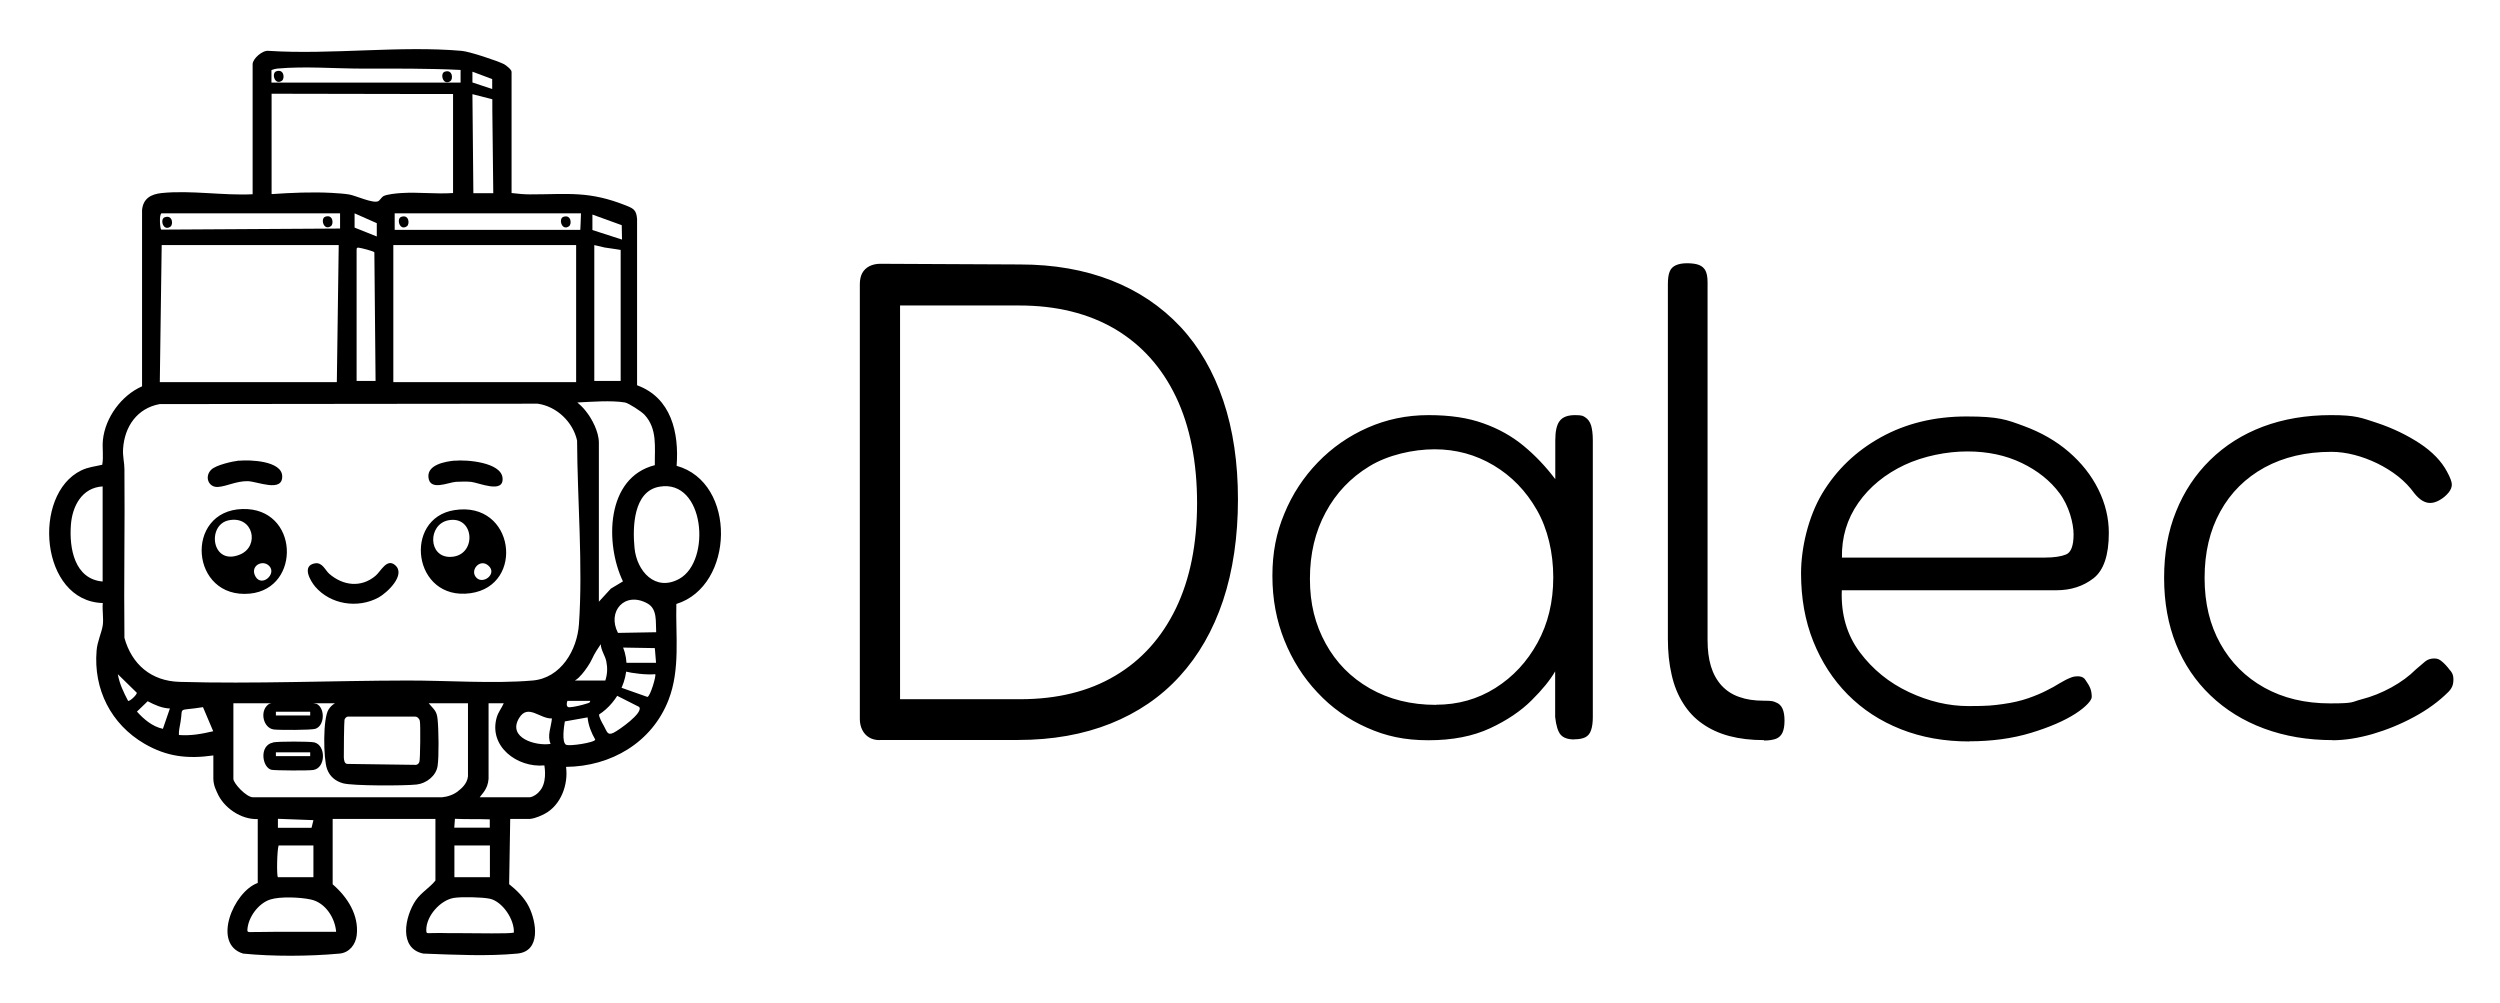 <?xml version="1.0" encoding="UTF-8"?>
<svg id="Layer_1" xmlns="http://www.w3.org/2000/svg" version="1.1" viewBox="0 0 1858.5 745.5">
  <!-- Generator: Adobe Illustrator 29.8.2, SVG Export Plug-In . SVG Version: 2.1.1 Build 3)  -->
  <path d="M653.9,550.2c-3,0-5.7-.7-7.8-2-2.2-1.3-3.9-3.2-5.1-5.6-1.2-2.4-1.8-5.1-1.8-8.1V211.4c0-3.4.6-6.2,1.8-8.4,1.2-2.2,3-3.9,5.3-5.1,2.4-1.2,5.1-1.8,8.1-1.8l103.8.5c25.3,0,48,4,68.1,11.9,20.1,7.9,37.1,19.4,51.2,34.4,14,15,24.6,33.4,31.9,55,7.3,21.6,10.9,46.1,10.9,73.4s-3.7,53.1-11.1,75.2c-7.4,22.1-18.2,40.9-32.2,56.2-14,15.4-31.2,27.1-51.4,35.2-20.3,8.1-43.2,12.2-68.9,12.2h-102.8ZM669.1,519.8h89.1c27.7,0,51.3-5.8,70.9-17.5,19.6-11.6,34.6-28.4,45.1-50.1,10.5-21.8,15.7-47.9,15.7-78.2s-5.2-57.1-15.7-79c-10.5-21.9-25.6-38.7-45.3-50.4-19.8-11.6-43.5-17.5-71.2-17.5h-88.6v292.7h0ZM1170.3,549.7c-4.7,0-8.1-1.2-10.1-3.5s-3.4-6.8-4.1-13.2v-33.9c-3.7,6.4-9.5,13.6-17.5,21.5-7.9,7.9-18.2,14.9-30.9,20.8-12.7,5.9-27.9,8.9-45.8,8.9s-31.8-3.1-45.8-9.4c-14-6.2-26.3-14.9-36.7-26.1-10.5-11.1-18.7-24.1-24.6-38.8-5.9-14.7-8.9-30.6-8.9-47.9s2.9-32,8.9-46.3c5.9-14.4,14.2-27,24.8-38,10.6-11,23-19.6,37-25.8,14-6.2,29.1-9.4,45.3-9.4s29.4,2,40.8,6.1c11.3,4,21.3,9.6,29.9,16.7s16.5,15.4,23.6,24.8v-28.9c0-6.8,1.1-11.6,3.3-14.4,2.2-2.9,6-4.3,11.4-4.3s6,.6,7.8,1.8c1.8,1.2,3.2,3.1,4.1,5.8.8,2.7,1.3,6.4,1.3,11.1v205.6c0,4-.4,7.3-1.3,9.9-.8,2.5-2.3,4.3-4.3,5.3-2,1-4.7,1.5-8.1,1.5h0ZM1067.5,523.9c16.2,0,30.9-4.1,44.1-12.4,13.2-8.3,23.6-19.5,31.4-33.7,7.8-14.2,11.7-30.4,11.7-48.6s-4.1-36-12.2-50.1c-8.1-14.2-18.8-25.2-32.2-33.2-13.3-7.9-27.9-11.9-43.8-11.9s-34.8,4.2-48.6,12.7c-13.8,8.4-24.7,19.8-32.4,34.2-7.8,14.4-11.7,30.8-11.7,49.4s3.9,33.9,11.7,48.1c7.8,14.2,18.7,25.3,32.9,33.4,14.2,8.1,30.6,12.2,49.1,12.2h0ZM1311.3,550.2c-9.5,0-18-1-25.6-3-7.6-2-14.3-5.1-20-9.1-5.8-4-10.6-9.1-14.4-15.2-3.9-6.1-6.8-13.2-8.6-21.3-1.9-8.1-2.8-17-2.8-26.8V211.4c0-4.1.4-7.2,1.3-9.4.8-2.2,2.4-3.8,4.6-4.8,2.2-1,5-1.5,8.4-1.5s6.7.4,8.9,1.3c2.2.9,3.8,2.3,4.8,4.3,1,2,1.5,4.9,1.5,8.6v265.9c0,7.4.8,13.9,2.5,19.5,1.7,5.6,4.3,10.3,7.8,14.2,3.6,3.9,7.9,6.8,13.2,8.6,5.2,1.9,11.2,2.8,18,2.8s7.2.4,9.4,1.3c2.2.8,3.8,2.4,4.8,4.6,1,2.2,1.5,5.2,1.5,8.9s-.5,6.7-1.5,8.9-2.6,3.7-4.8,4.6c-2.2.8-5.2,1.3-8.9,1.3h0ZM1464,551.2c-18.6,0-35.5-3-50.9-9.1-15.4-6.1-28.5-14.7-39.5-25.8-11-11.1-19.5-24.3-25.6-39.5s-9.1-32.1-9.1-50.6,5.2-41.7,15.7-59.3c10.5-17.5,25-31.5,43.6-41.8,18.6-10.3,39.8-15.5,63.8-15.5s29.7,2.4,42.5,7.1c12.8,4.7,24,11.1,33.4,19.2,9.4,8.1,16.8,17.4,22,27.9,5.2,10.5,7.8,21.3,7.8,32.4,0,16.5-3.8,27.8-11.4,33.7-7.6,5.9-16.8,8.9-27.6,8.9h-159.5c-.7,17.9,3.8,33.3,13.4,46.1,9.6,12.8,21.8,22.7,36.5,29.6s29.4,10.4,44.3,10.4,18.3-.5,25.6-1.5c7.3-1,13.5-2.5,18.7-4.3,5.2-1.8,9.7-3.7,13.4-5.6,3.7-1.8,7.1-3.7,10.1-5.6,3-1.8,5.9-3.3,8.6-4.3,1.7-.7,3.6-.9,5.8-.8,2.2.2,3.8,1.1,4.8,2.8,1.7,2.4,2.9,4.5,3.6,6.3.7,1.9,1,4,1,6.3s-4.1,7.2-12.2,12.4c-8.1,5.2-19.1,10-32.9,14.2-13.8,4.2-29.2,6.3-46.1,6.3h0ZM1369.3,414.5h150.9c6.8,0,12-.8,15.7-2.3,3.7-1.5,5.6-6.5,5.6-14.9s-3.5-21.4-10.4-30.6c-6.9-9.3-16.3-16.8-28.1-22.5-11.8-5.7-25.3-8.6-40.5-8.6s-32.5,3.4-46.8,10.1c-14.3,6.8-25.8,16.1-34.2,28.1-8.4,12-12.5,25.6-12.2,40.8h0ZM1734,550.2c-18.6,0-35.5-2.9-50.9-8.6-15.4-5.7-28.6-13.9-39.8-24.6-11.1-10.6-19.7-23.3-25.6-38-5.9-14.7-8.9-31.1-8.9-49.4s2.9-34.7,8.9-49.4c5.9-14.7,14.3-27.4,25.3-38.2,11-10.8,24.1-19.1,39.2-24.8,15.2-5.7,32.1-8.6,50.7-8.6s22.5,2,34.2,5.8c11.7,3.9,22.2,9,31.7,15.2,9.4,6.2,16.2,13.3,20.3,21,2.4,4.4,3.6,7.6,3.6,9.6s-.8,4-2.5,6.1c-2,2.4-4.3,4.2-6.8,5.6-2.5,1.4-4.8,2-6.8,2-4.1,0-7.9-2.4-11.7-7.1-3.4-4.7-7.4-8.9-12.2-12.7-4.7-3.7-9.9-6.9-15.4-9.6-5.6-2.7-11.2-4.8-17-6.3-5.8-1.5-11.5-2.3-17.2-2.3-18.9,0-35.4,3.9-49.6,11.6-14.2,7.8-25.2,18.7-32.9,32.7-7.8,14-11.7,30.5-11.7,49.4s3.9,34.9,11.7,48.9c7.8,14,18.7,24.9,32.7,32.7,14,7.8,30.3,11.7,48.9,11.7s15.5-1,23.3-3c7.8-2,15.2-5,22.3-8.9,7.1-3.9,13.2-8.4,18.2-13.4,2.7-2.4,5-4.3,6.8-5.8,1.8-1.5,4.1-2.3,6.8-2.3s4,.8,5.8,2.3c1.8,1.5,3.8,3.6,5.8,6.3,1.3,1.3,2.2,3,2.5,4.8.3,1.9.2,3.8-.2,5.8-.5,2-1.6,3.9-3.3,5.6-7.1,7.1-15.6,13.3-25.6,18.7-10,5.4-20.3,9.6-30.9,12.7-10.6,3-20.5,4.6-29.6,4.6h0ZM503,346.3c1.9-24.7-4-50.6-29.4-59.9v-123.6c-.5-6.4-2.4-7.7-7.9-9.9-28-11.2-43.1-8.4-71.7-8.4-4.4,0-8.4-.4-13.7-1V53.4c0-1.7-4-4.8-5.6-5.7-5.2-2.6-26-9.5-31.6-9.9-45.7-4-97.1,3-143.5,0-4.5-.6-11.8,5.9-11.8,9.9v96.7c-21.9,1.1-45.8-3.1-67.5-.9-8,.8-13.9,4-14.7,12.7v131c-15.3,6.7-27.4,23.2-29.1,39.9-.6,6.1.6,12.3-.5,18.4-5.5,1.3-10.4,1.7-15.6,4.2-36.9,17.9-30.6,97.3,16,98.6-.5,5.2.7,11.4,0,16.5-.9,5.8-4.1,12.1-4.6,18.9-2.4,28.7,10.7,54.7,35.6,69.2,16.7,9.7,32.1,11.4,51.2,8.7v17.5c.2,5.4,2.3,8.7,2.9,10.3,4.8,11.2,17.8,20,30.1,19.5v47.5c-18.1,6.5-34.2,45.4-10.9,52.5,22,2.2,49.1,2.1,71.8,0,7.2-.7,11.9-6.7,12.7-13.7,1.7-15.1-7-28.4-17.9-37.8v-48.6h76.4v45.8c-4.3,5.4-10.5,8.8-14.6,14.7-8.1,11.9-13,35.8,5.6,39.6,23.7.9,47.8,2.1,69.9,0,17.7-1.7,14.3-23.5,8.5-35-3.2-6.4-9-12.2-14.6-16.6l.8-48.5h14.6c4.4-.4,9.3-2.9,11.2-3.9,11.9-6.4,17.5-21.7,15.7-34.8,33.4-.3,63.9-18.1,76.2-49.8,8.8-22.7,5.2-47.5,5.8-71.3,43.3-13.4,45.1-90.3.2-102.7h0ZM76.3,432.3c-20.9-1.8-24.9-24.7-23.6-42,1-14,8.2-27.8,23.6-28.7v70.8ZM441.8,283.2v-101s7.7,1.8,7.7,1.8l8.2,1.2,3.7.6v97.4M464.6,299.2c2.8.5,12.4,6.8,14.5,9.1,9.8,10.5,7.5,24.4,7.7,37.5-36.5,9.2-37.1,58.5-23.7,86.4l-9,5.4-8.9,9.7v-118.4c-.1-8.3-5.4-17.6-8.5-21.7-2.2-2.9-3.4-4.5-7.5-8,10.5-.5,25.2-1.7,35.4,0h0ZM421.7,521h17c.2,1.4-1.4,1.7-2.4,2-3.3,1.1-9.8,2.7-13.1,2.8-2.7,0-1.8-3.7-1.4-4.8ZM427.4,505.9c2.4-1.5,3.5-2.8,5.2-4.7,2.3-2.6,6.2-8.2,7.5-11.3,1.8-4.2,5.3-9.2,6.5-11,.2,4.6,3.2,8.4,4.1,12.6,1,4.9.9,9.4-.7,14.4h-22.7ZM351.2,53.3l14.7,5.5v7.4c.1,0-14.7-4.9-14.7-4.9v-8h0ZM366,73.8v8.2l.7,61.6h-14.8l-.7-73.6M293.4,158.6h138.5c0,2.2-.5,12.3-.5,12.3h-138v-12.3h138.5-138.5ZM266.5,184.1c1.6.1,11.7,2.7,11.8,3.5l.9,95.6h-14.1v-96.7c.1-1.4-.3-2.5,1.4-2.4h0ZM321.7,69.9h15.1v73.6c-12.7.9-25.6-.8-38.3,0-3.4.2-11.1.9-13.6,2.4-1.4.9-2.6,3.2-3.8,3.7-3.8,1.8-16.5-4.1-21.4-5-3.3-.6-9.4-1-13-1.2-14.5-.8-30.4-.1-44.8.9v-74.6h10.4M294.3,69.9h26.4M237.7,69.9h-21.7s20.8,0,20.8,0M292.4,284.1v-101.9h135.9v101.9M208.4,61.4h-6.6v-9.3c1.4-.6,2.8-.9,4.2-1.1,20.3-1.9,43,0,63.2,0,24.4,0,48.9-.2,73.2,1v9.4h-129.3M120.2,158.6h132.6v11.3l-133,.8c-.7-.4-1.8-11.4.4-12.2ZM120.2,182.2h131.6l-1.4,101.9H118.8l1.4-101.9h0ZM95.2,521c-3.3-6.3-6.4-12.7-7.6-19.8l14.1,13.8c.3,1.3-5.4,6.8-6.6,6h0ZM121.1,541.8c-7.7-1.6-14.2-7.1-19.3-12.8l8-7.7c5.1,2.7,10.6,5.2,16.5,5.4l-5.2,15.1ZM133,546.4c-.2-3.3.7-6.4,1.2-9.6,2.1-12.1-2.9-7.9,16.7-11.1l7.6,17.9c-8.5,2-16.6,3.5-25.5,2.8ZM250,692.7c-10.2,0-20.5,0-30.7,0-4.8,0-9.3,0-14.1,0-5.9,0-18.5.3-19.9.2-1,0-1.5-.6-1.4-1.6.5-9.4,8.2-19.8,17-22.6,7.4-2.4,22.6-1.7,30.2,0,10.8,2.3,18,13.7,18.8,24.1h0ZM207,628.5h26v23.6h-26.4c-1-1-.7-19.5.5-23.6ZM206.6,608.7l26.4,1-1.4,5.7h-25v-6.6h0ZM188.1,592.7c-5,0-14.6-10.4-14.6-13.7v-56.2h75.5c-2.3,1.5-3.1,2.3-4.6,4.4-4.5,6.4-4,36.9-1.3,44.4,2,5.6,6.2,9.1,11.9,10.7,7.3,2,46,1.9,54.8.9,7.1-.8,14.4-6.4,15.5-13.7,1.1-6.9.8-27.5,0-34.9-.6-6.3-2.9-7.3-6.6-11.8h29.2v54.3c-.6,5.9-5.6,9.6-7.1,10.8-3.2,2.8-8,4.4-12.2,4.8h-140.7s0,0,0,0ZM256.1,535.1c.2-.9,1.2-2.2,2.4-2.4h50c1.6,0,3.1,1.2,3.6,3.2.6,2.3.3,28.8-.3,30.3-.4.9-.5,1.8-2.4,2.4l-51-.7c-2.4,0-2.7-2.8-2.8-5-.1-4,.2-26.6.5-27.9h0ZM337.7,615.3l.5-6.6c8.3.4,17.2.1,25.9.4v6.2h-26.4,0ZM364.2,628.5v23.6h-26.4v-23.6h26.4ZM382.1,693.3c-4.4,1-26.7.4-40.2.4-2.7,0-5,0-7.5,0-5.6-.1-8.8-.2-16,0-1.2,0-1.5-.2-1.5-2.4,0-10.4,10.4-22.1,20.5-23.8,5.6-.9,21-.6,26.7.6,9.3,2,18.4,15.3,17.9,25.2h0ZM400.5,588.9c-.9.9-3.2,3.2-6.6,3.8h-37.3c1.5-2.4,6-5.8,6.6-13.7v-56.2h11.3c-1.6,3.6-4,6.4-5.2,10.4-6.3,21.6,15.2,37.7,35.4,35.8.3,1.9,2.2,13.8-4.2,19.8h0ZM409.4,553c-11.1,1.8-32.4-4.5-23.5-19.2,6.6-10.9,15.4.7,24.4.3-.5,6.3-3.7,12.6-1,18.9h0ZM395.8,505.9c-28.5,2.5-64.1-.1-93.5,0-55.2.1-114,2.6-168.9,1-20.9-.6-35.4-12.9-40.9-32.7-.5-41.8.4-83.6,0-125.5,0-4.8-1.4-9.6-1-15.1,1.1-16.5,10.4-30.1,27.2-33.2l281-.3c14.1,2,26.2,13.5,29.3,27.4.2,44,4.4,92.7,1.4,136.4-1.3,19.4-13.4,40.2-34.5,42h0ZM420.7,553.6c-3.2-2.1-1.4-13.8-.8-17.3l16.9-3c.6,6,2.8,11.5,5.7,16.5-.1,2.2-19.5,5.2-21.7,3.8h0ZM464.5,499.1c6,1.5,16.2,2.7,22.6,2.1.9.9-3.6,16.4-5.8,16.9l-20.1-7.1-3.1,5.9,17,8.6c3.7,4.2-15.1,17.3-18.9,19.2-4.8,2.4-5-1.1-7.3-5.1-1-1.7-3.9-6.8-3.5-8.5,13.8-8.8,25.8-30,17.8-49.7l23.6.4.9,10.9h-22.9l-.4,6.4h0ZM459.4,470.5c-8.3-15.9,5-31.2,21.9-21.9,7.6,4.2,6,13.9,6.5,21.4l-28.3.5h0ZM471.7,407.3c-1.5-15.3-.9-42.2,18.6-45.5,33.6-5.8,38.7,55.2,14.7,68.5-17.9,9.9-31.7-5.8-33.3-23h0ZM263.6,158.6l16.5,7.3v9.9c.1,0-16.5-6.6-16.5-6.6v-10.7h0ZM440.4,159.5l21.8,7.9.2,10.7-22-7.1v-11.5h0Z"/>
  <path d="M337.9,379.2c44.7-7,52.6,56.2,11.8,61.8-42.8,5.9-50.4-55.8-11.8-61.8ZM333.2,386.8c-15.2,3.1-15.1,27.5,1.6,27.2,20-.4,18.3-31.2-1.6-27.2ZM354.4,429.7c5.1,4.8,15.4-3.3,8.7-9.2-6.5-5.8-14.4,3.9-8.7,9.2ZM180.3,378.4c42-1.1,43.9,59.1,5.5,62.9-44.5,4.3-49.1-61.7-5.5-62.9h0ZM170,386.8c-16.5,3.4-12.7,34.3,8.5,25.4,14.8-6.2,9.8-29.2-8.5-25.4ZM200.2,420.8c-5-5.3-14.8,0-10.2,7.9s15.8-1.9,10.2-7.9ZM234.1,418.8c5.6-1,7.6,5.1,10.7,7.8,10.2,8.8,23.6,10.5,34.3,1.5,4-3.3,8.4-13.3,14.6-8,8.4,7.2-6,20.7-12.5,24.2-15.4,8.2-35.5,5.1-46.9-8.2-3.7-4.4-10.1-15.5-.3-17.3h0ZM177.6,342.5c8.1-.8,31.9,0,32.2,11.5.3,12.4-18.6,3.8-25.7,3.7-8.5-.1-15.4,3.8-22,4.3-7.1.5-10.3-7.6-5.1-12.8,3.5-3.5,15.6-6.2,20.6-6.8h0ZM338,342.5c8.7-.9,34.5,1.1,35.6,12.8,1.1,12.1-17.9,3.4-23.5,2.9-3.1-.3-8.2-.2-11.3,0-5.9.5-19.3,7-20.3-3.4-.9-9.4,12.5-11.7,19.6-12.4h0ZM203,551.9c3.8-.8,27.2-.8,30.7,0,8.7,2.2,8.6,19-.8,20.5-3.6.6-27.8.4-30.9-.1-7.1-1.3-9.7-18.2,1-20.3h0ZM230.6,559.3h-25.5v2.8h25.5v-2.8ZM218.1,521.8s14.7-.5,18.2,2c5.6,4.1,4.6,16-1.9,18-3.2,1-26.6,1-30.8.5-7.9-1-10.7-13.4-4.3-18.5,4.1-3.3,18.8-2,18.8-2h0ZM230.6,529.1h-25.5v2.8h25.5v-2.8ZM330.6,53.3c5.9-2,6.4,5.5,4.2,7-5.4,3.8-8-5.7-4.2-7ZM205.4,53c5.9-2,6.4,5.5,4.2,7-5.4,3.8-8-5.7-4.2-7ZM122.5,161.5c5.9-2,6.4,5.5,4.2,7-5.4,3.8-8.1-5.7-4.2-7ZM241.8,161.1c5.9-2,6.4,5.5,4.2,7-5.4,3.8-8-5.7-4.2-7ZM298.3,161.2c5.9-2,6.4,5.5,4.2,7-5.4,3.8-8-5.7-4.2-7ZM418.8,161.2c5.9-2,6.4,5.5,4.2,7-5.4,3.8-8-5.7-4.2-7Z"/>
</svg>